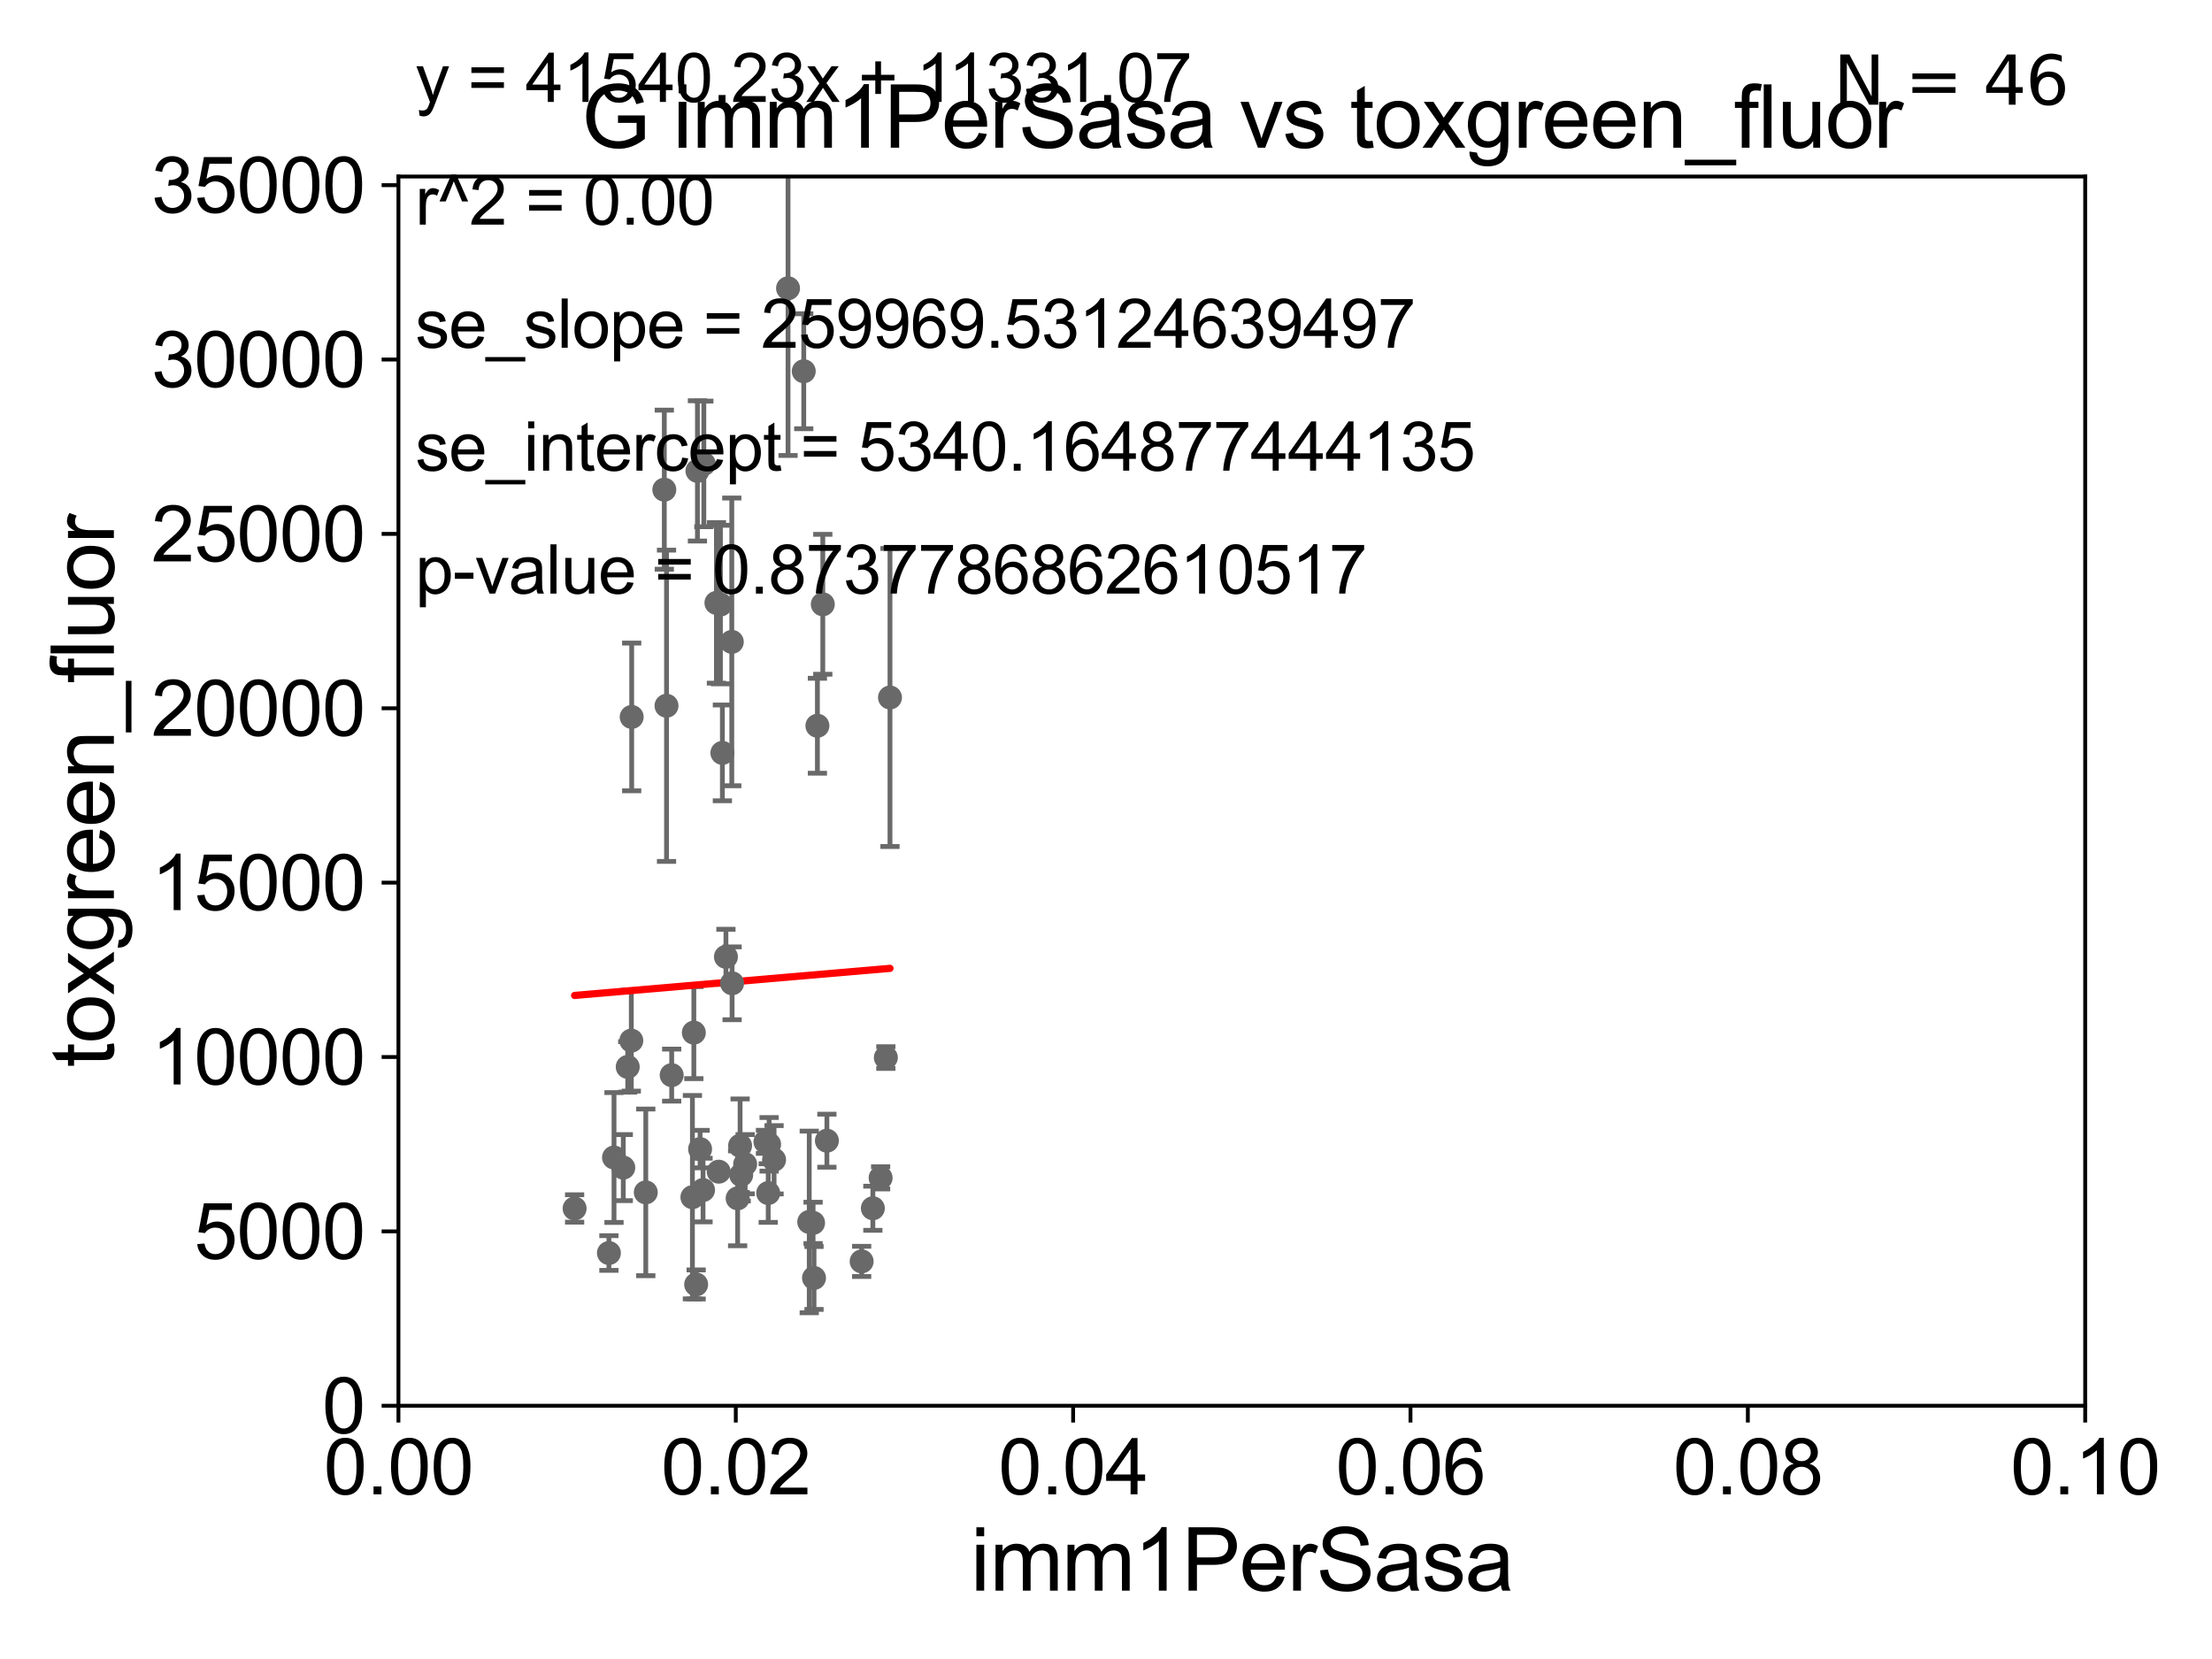 <?xml version="1.0" encoding="utf-8" standalone="no"?>
<!DOCTYPE svg PUBLIC "-//W3C//DTD SVG 1.1//EN"
  "http://www.w3.org/Graphics/SVG/1.1/DTD/svg11.dtd">
<svg xmlns:xlink="http://www.w3.org/1999/xlink" width="460.8pt" height="345.6pt" viewBox="0 0 460.8 345.6" xmlns="http://www.w3.org/2000/svg" version="1.1">
 <defs>
  <style type="text/css">*{stroke-linejoin: round; stroke-linecap: butt}</style>
 </defs>
 <g id="figure_1">
  <g id="patch_1">
   <path d="M 0 345.6 
L 460.8 345.6 
L 460.8 0 
L 0 0 
z
" style="fill: #ffffff"/>
  </g>
  <g id="axes_1">
   <g id="patch_2">
    <path d="M 83 292.84 
L 434.385 292.84 
L 434.385 36.775 
L 83 36.775 
z
" style="fill: #ffffff"/>
   </g>
   <g id="PathCollection_1">
    <defs>
     <path id="mcc6489051c" d="M 0 1.118 
C 0.297 1.118 0.581 1 0.791 0.791 
C 1 0.581 1.118 0.297 1.118 0 
C 1.118 -0.297 1 -0.581 0.791 -0.791 
C 0.581 -1 0.297 -1.118 0 -1.118 
C -0.297 -1.118 -0.581 -1 -0.791 -0.791 
C -1 -0.581 -1.118 -0.297 -1.118 0 
C -1.118 0.297 -1 0.581 -0.791 0.791 
C -0.581 1 -0.297 1.118 0 1.118 
z
" style="stroke: #696969"/>
    </defs>
    <g clip-path="url(#pba5ebe3f61)">
     <use xlink:href="#mcc6489051c" x="181.833" y="251.703" style="fill: #696969; stroke: #696969"/>
     <use xlink:href="#mcc6489051c" x="155.23" y="242.52" style="fill: #696969; stroke: #696969"/>
     <use xlink:href="#mcc6489051c" x="146.455" y="247.912" style="fill: #696969; stroke: #696969"/>
     <use xlink:href="#mcc6489051c" x="145.841" y="239.38" style="fill: #696969; stroke: #696969"/>
     <use xlink:href="#mcc6489051c" x="160.032" y="248.535" style="fill: #696969; stroke: #696969"/>
     <use xlink:href="#mcc6489051c" x="149.727" y="244.082" style="fill: #696969; stroke: #696969"/>
     <use xlink:href="#mcc6489051c" x="170.281" y="151.189" style="fill: #696969; stroke: #696969"/>
     <use xlink:href="#mcc6489051c" x="152.509" y="204.84" style="fill: #696969; stroke: #696969"/>
     <use xlink:href="#mcc6489051c" x="169.381" y="254.754" style="fill: #696969; stroke: #696969"/>
     <use xlink:href="#mcc6489051c" x="169.575" y="266.224" style="fill: #696969; stroke: #696969"/>
     <use xlink:href="#mcc6489051c" x="138.849" y="147.023" style="fill: #696969; stroke: #696969"/>
     <use xlink:href="#mcc6489051c" x="130.767" y="222.257" style="fill: #696969; stroke: #696969"/>
     <use xlink:href="#mcc6489051c" x="154.405" y="244.763" style="fill: #696969; stroke: #696969"/>
     <use xlink:href="#mcc6489051c" x="126.847" y="261.029" style="fill: #696969; stroke: #696969"/>
     <use xlink:href="#mcc6489051c" x="144.241" y="249.395" style="fill: #696969; stroke: #696969"/>
     <use xlink:href="#mcc6489051c" x="129.841" y="243.238" style="fill: #696969; stroke: #696969"/>
     <use xlink:href="#mcc6489051c" x="185.401" y="145.302" style="fill: #696969; stroke: #696969"/>
     <use xlink:href="#mcc6489051c" x="127.91" y="241.129" style="fill: #696969; stroke: #696969"/>
     <use xlink:href="#mcc6489051c" x="161.253" y="241.603" style="fill: #696969; stroke: #696969"/>
     <use xlink:href="#mcc6489051c" x="168.581" y="254.553" style="fill: #696969; stroke: #696969"/>
     <use xlink:href="#mcc6489051c" x="144.539" y="215.115" style="fill: #696969; stroke: #696969"/>
     <use xlink:href="#mcc6489051c" x="179.497" y="262.775" style="fill: #696969; stroke: #696969"/>
     <use xlink:href="#mcc6489051c" x="131.513" y="216.78" style="fill: #696969; stroke: #696969"/>
     <use xlink:href="#mcc6489051c" x="160.218" y="238.386" style="fill: #696969; stroke: #696969"/>
     <use xlink:href="#mcc6489051c" x="145.022" y="267.577" style="fill: #696969; stroke: #696969"/>
     <use xlink:href="#mcc6489051c" x="146.624" y="96.642" style="fill: #696969; stroke: #696969"/>
     <use xlink:href="#mcc6489051c" x="149.244" y="125.59" style="fill: #696969; stroke: #696969"/>
     <use xlink:href="#mcc6489051c" x="138.388" y="102.009" style="fill: #696969; stroke: #696969"/>
     <use xlink:href="#mcc6489051c" x="152.446" y="133.718" style="fill: #696969; stroke: #696969"/>
     <use xlink:href="#mcc6489051c" x="183.45" y="245.369" style="fill: #696969; stroke: #696969"/>
     <use xlink:href="#mcc6489051c" x="119.703" y="251.745" style="fill: #696969; stroke: #696969"/>
     <use xlink:href="#mcc6489051c" x="172.257" y="237.626" style="fill: #696969; stroke: #696969"/>
     <use xlink:href="#mcc6489051c" x="131.593" y="149.352" style="fill: #696969; stroke: #696969"/>
     <use xlink:href="#mcc6489051c" x="150.078" y="125.939" style="fill: #696969; stroke: #696969"/>
     <use xlink:href="#mcc6489051c" x="154.177" y="238.669" style="fill: #696969; stroke: #696969"/>
     <use xlink:href="#mcc6489051c" x="153.664" y="249.635" style="fill: #696969; stroke: #696969"/>
     <use xlink:href="#mcc6489051c" x="159.461" y="237.866" style="fill: #696969; stroke: #696969"/>
     <use xlink:href="#mcc6489051c" x="184.538" y="220.313" style="fill: #696969; stroke: #696969"/>
     <use xlink:href="#mcc6489051c" x="139.924" y="223.968" style="fill: #696969; stroke: #696969"/>
     <use xlink:href="#mcc6489051c" x="171.404" y="125.886" style="fill: #696969; stroke: #696969"/>
     <use xlink:href="#mcc6489051c" x="145.289" y="98.095" style="fill: #696969; stroke: #696969"/>
     <use xlink:href="#mcc6489051c" x="167.437" y="77.339" style="fill: #696969; stroke: #696969"/>
     <use xlink:href="#mcc6489051c" x="151.225" y="199.322" style="fill: #696969; stroke: #696969"/>
     <use xlink:href="#mcc6489051c" x="150.485" y="156.841" style="fill: #696969; stroke: #696969"/>
     <use xlink:href="#mcc6489051c" x="134.529" y="248.393" style="fill: #696969; stroke: #696969"/>
     <use xlink:href="#mcc6489051c" x="164.164" y="60.054" style="fill: #696969; stroke: #696969"/>
    </g>
   </g>
   <g id="matplotlib.axis_1">
    <g id="xtick_1">
     <g id="line2d_1">
      <defs>
       <path id="m8ce1d70325" d="M 0 0 
L 0 3.5 
" style="stroke: #000000; stroke-width: 0.8"/>
      </defs>
      <g>
       <use xlink:href="#m8ce1d70325" x="83" y="292.84" style="stroke: #000000; stroke-width: 0.8"/>
      </g>
     </g>
     <g id="text_1">
      <!-- 0.00 -->
      <g transform="translate(67.431 311.293)scale(0.16 -0.16)">
       <defs>
        <path id="ArialMT-30" d="M 266 2259 
Q 266 3072 433 3567 
Q 600 4063 929 4331 
Q 1259 4600 1759 4600 
Q 2128 4600 2406 4451 
Q 2684 4303 2865 4023 
Q 3047 3744 3150 3342 
Q 3253 2941 3253 2259 
Q 3253 1453 3087 958 
Q 2922 463 2592 192 
Q 2263 -78 1759 -78 
Q 1097 -78 719 397 
Q 266 969 266 2259 
z
M 844 2259 
Q 844 1131 1108 757 
Q 1372 384 1759 384 
Q 2147 384 2411 759 
Q 2675 1134 2675 2259 
Q 2675 3391 2411 3762 
Q 2147 4134 1753 4134 
Q 1366 4134 1134 3806 
Q 844 3388 844 2259 
z
" transform="scale(0.016)"/>
        <path id="ArialMT-2e" d="M 581 0 
L 581 641 
L 1222 641 
L 1222 0 
L 581 0 
z
" transform="scale(0.016)"/>
       </defs>
       <use xlink:href="#ArialMT-30"/>
       <use xlink:href="#ArialMT-2e" x="55.615"/>
       <use xlink:href="#ArialMT-30" x="83.398"/>
       <use xlink:href="#ArialMT-30" x="139.014"/>
      </g>
     </g>
    </g>
    <g id="xtick_2">
     <g id="line2d_2">
      <g>
       <use xlink:href="#m8ce1d70325" x="153.277" y="292.84" style="stroke: #000000; stroke-width: 0.8"/>
      </g>
     </g>
     <g id="text_2">
      <!-- 0.02 -->
      <g transform="translate(137.708 311.293)scale(0.16 -0.16)">
       <defs>
        <path id="ArialMT-32" d="M 3222 541 
L 3222 0 
L 194 0 
Q 188 203 259 391 
Q 375 700 629 1000 
Q 884 1300 1366 1694 
Q 2113 2306 2375 2664 
Q 2638 3022 2638 3341 
Q 2638 3675 2398 3904 
Q 2159 4134 1775 4134 
Q 1369 4134 1125 3890 
Q 881 3647 878 3216 
L 300 3275 
Q 359 3922 746 4261 
Q 1134 4600 1788 4600 
Q 2447 4600 2831 4234 
Q 3216 3869 3216 3328 
Q 3216 3053 3103 2787 
Q 2991 2522 2730 2228 
Q 2469 1934 1863 1422 
Q 1356 997 1212 845 
Q 1069 694 975 541 
L 3222 541 
z
" transform="scale(0.016)"/>
       </defs>
       <use xlink:href="#ArialMT-30"/>
       <use xlink:href="#ArialMT-2e" x="55.615"/>
       <use xlink:href="#ArialMT-30" x="83.398"/>
       <use xlink:href="#ArialMT-32" x="139.014"/>
      </g>
     </g>
    </g>
    <g id="xtick_3">
     <g id="line2d_3">
      <g>
       <use xlink:href="#m8ce1d70325" x="223.554" y="292.84" style="stroke: #000000; stroke-width: 0.8"/>
      </g>
     </g>
     <g id="text_3">
      <!-- 0.04 -->
      <g transform="translate(207.985 311.293)scale(0.16 -0.16)">
       <defs>
        <path id="ArialMT-34" d="M 2069 0 
L 2069 1097 
L 81 1097 
L 81 1613 
L 2172 4581 
L 2631 4581 
L 2631 1613 
L 3250 1613 
L 3250 1097 
L 2631 1097 
L 2631 0 
L 2069 0 
z
M 2069 1613 
L 2069 3678 
L 634 1613 
L 2069 1613 
z
" transform="scale(0.016)"/>
       </defs>
       <use xlink:href="#ArialMT-30"/>
       <use xlink:href="#ArialMT-2e" x="55.615"/>
       <use xlink:href="#ArialMT-30" x="83.398"/>
       <use xlink:href="#ArialMT-34" x="139.014"/>
      </g>
     </g>
    </g>
    <g id="xtick_4">
     <g id="line2d_4">
      <g>
       <use xlink:href="#m8ce1d70325" x="293.831" y="292.84" style="stroke: #000000; stroke-width: 0.8"/>
      </g>
     </g>
     <g id="text_4">
      <!-- 0.06 -->
      <g transform="translate(278.262 311.293)scale(0.16 -0.16)">
       <defs>
        <path id="ArialMT-36" d="M 3184 3459 
L 2625 3416 
Q 2550 3747 2413 3897 
Q 2184 4138 1850 4138 
Q 1581 4138 1378 3988 
Q 1113 3794 959 3422 
Q 806 3050 800 2363 
Q 1003 2672 1297 2822 
Q 1591 2972 1913 2972 
Q 2475 2972 2870 2558 
Q 3266 2144 3266 1488 
Q 3266 1056 3080 686 
Q 2894 316 2569 119 
Q 2244 -78 1831 -78 
Q 1128 -78 684 439 
Q 241 956 241 2144 
Q 241 3472 731 4075 
Q 1159 4600 1884 4600 
Q 2425 4600 2770 4297 
Q 3116 3994 3184 3459 
z
M 888 1484 
Q 888 1194 1011 928 
Q 1134 663 1356 523 
Q 1578 384 1822 384 
Q 2178 384 2434 671 
Q 2691 959 2691 1453 
Q 2691 1928 2437 2201 
Q 2184 2475 1800 2475 
Q 1419 2475 1153 2201 
Q 888 1928 888 1484 
z
" transform="scale(0.016)"/>
       </defs>
       <use xlink:href="#ArialMT-30"/>
       <use xlink:href="#ArialMT-2e" x="55.615"/>
       <use xlink:href="#ArialMT-30" x="83.398"/>
       <use xlink:href="#ArialMT-36" x="139.014"/>
      </g>
     </g>
    </g>
    <g id="xtick_5">
     <g id="line2d_5">
      <g>
       <use xlink:href="#m8ce1d70325" x="364.108" y="292.84" style="stroke: #000000; stroke-width: 0.8"/>
      </g>
     </g>
     <g id="text_5">
      <!-- 0.08 -->
      <g transform="translate(348.539 311.293)scale(0.16 -0.16)">
       <defs>
        <path id="ArialMT-38" d="M 1131 2484 
Q 781 2613 612 2850 
Q 444 3088 444 3419 
Q 444 3919 803 4259 
Q 1163 4600 1759 4600 
Q 2359 4600 2725 4251 
Q 3091 3903 3091 3403 
Q 3091 3084 2923 2848 
Q 2756 2613 2416 2484 
Q 2838 2347 3058 2040 
Q 3278 1734 3278 1309 
Q 3278 722 2862 322 
Q 2447 -78 1769 -78 
Q 1091 -78 675 323 
Q 259 725 259 1325 
Q 259 1772 486 2073 
Q 713 2375 1131 2484 
z
M 1019 3438 
Q 1019 3113 1228 2906 
Q 1438 2700 1772 2700 
Q 2097 2700 2305 2904 
Q 2513 3109 2513 3406 
Q 2513 3716 2298 3927 
Q 2084 4138 1766 4138 
Q 1444 4138 1231 3931 
Q 1019 3725 1019 3438 
z
M 838 1322 
Q 838 1081 952 856 
Q 1066 631 1291 507 
Q 1516 384 1775 384 
Q 2178 384 2440 643 
Q 2703 903 2703 1303 
Q 2703 1709 2433 1975 
Q 2163 2241 1756 2241 
Q 1359 2241 1098 1978 
Q 838 1716 838 1322 
z
" transform="scale(0.016)"/>
       </defs>
       <use xlink:href="#ArialMT-30"/>
       <use xlink:href="#ArialMT-2e" x="55.615"/>
       <use xlink:href="#ArialMT-30" x="83.398"/>
       <use xlink:href="#ArialMT-38" x="139.014"/>
      </g>
     </g>
    </g>
    <g id="xtick_6">
     <g id="line2d_6">
      <g>
       <use xlink:href="#m8ce1d70325" x="434.385" y="292.84" style="stroke: #000000; stroke-width: 0.8"/>
      </g>
     </g>
     <g id="text_6">
      <!-- 0.10 -->
      <g transform="translate(418.816 311.293)scale(0.16 -0.16)">
       <defs>
        <path id="ArialMT-31" d="M 2384 0 
L 1822 0 
L 1822 3584 
Q 1619 3391 1289 3197 
Q 959 3003 697 2906 
L 697 3450 
Q 1169 3672 1522 3987 
Q 1875 4303 2022 4600 
L 2384 4600 
L 2384 0 
z
" transform="scale(0.016)"/>
       </defs>
       <use xlink:href="#ArialMT-30"/>
       <use xlink:href="#ArialMT-2e" x="55.615"/>
       <use xlink:href="#ArialMT-31" x="83.398"/>
       <use xlink:href="#ArialMT-30" x="139.014"/>
      </g>
     </g>
    </g>
    <g id="text_7">
     <!-- imm1PerSasa -->
     <g transform="translate(202.177 331.357)scale(0.18 -0.18)">
      <defs>
       <path id="ArialMT-69" d="M 425 3934 
L 425 4581 
L 988 4581 
L 988 3934 
L 425 3934 
z
M 425 0 
L 425 3319 
L 988 3319 
L 988 0 
L 425 0 
z
" transform="scale(0.016)"/>
       <path id="ArialMT-6d" d="M 422 0 
L 422 3319 
L 925 3319 
L 925 2853 
Q 1081 3097 1340 3245 
Q 1600 3394 1931 3394 
Q 2300 3394 2536 3241 
Q 2772 3088 2869 2813 
Q 3263 3394 3894 3394 
Q 4388 3394 4653 3120 
Q 4919 2847 4919 2278 
L 4919 0 
L 4359 0 
L 4359 2091 
Q 4359 2428 4304 2576 
Q 4250 2725 4106 2815 
Q 3963 2906 3769 2906 
Q 3419 2906 3187 2673 
Q 2956 2441 2956 1928 
L 2956 0 
L 2394 0 
L 2394 2156 
Q 2394 2531 2256 2718 
Q 2119 2906 1806 2906 
Q 1569 2906 1367 2781 
Q 1166 2656 1075 2415 
Q 984 2175 984 1722 
L 984 0 
L 422 0 
z
" transform="scale(0.016)"/>
       <path id="ArialMT-50" d="M 494 0 
L 494 4581 
L 2222 4581 
Q 2678 4581 2919 4538 
Q 3256 4481 3484 4323 
Q 3713 4166 3852 3881 
Q 3991 3597 3991 3256 
Q 3991 2672 3619 2267 
Q 3247 1863 2275 1863 
L 1100 1863 
L 1100 0 
L 494 0 
z
M 1100 2403 
L 2284 2403 
Q 2872 2403 3119 2622 
Q 3366 2841 3366 3238 
Q 3366 3525 3220 3729 
Q 3075 3934 2838 4000 
Q 2684 4041 2272 4041 
L 1100 4041 
L 1100 2403 
z
" transform="scale(0.016)"/>
       <path id="ArialMT-65" d="M 2694 1069 
L 3275 997 
Q 3138 488 2766 206 
Q 2394 -75 1816 -75 
Q 1088 -75 661 373 
Q 234 822 234 1631 
Q 234 2469 665 2931 
Q 1097 3394 1784 3394 
Q 2450 3394 2872 2941 
Q 3294 2488 3294 1666 
Q 3294 1616 3291 1516 
L 816 1516 
Q 847 969 1125 678 
Q 1403 388 1819 388 
Q 2128 388 2347 550 
Q 2566 713 2694 1069 
z
M 847 1978 
L 2700 1978 
Q 2663 2397 2488 2606 
Q 2219 2931 1791 2931 
Q 1403 2931 1139 2672 
Q 875 2413 847 1978 
z
" transform="scale(0.016)"/>
       <path id="ArialMT-72" d="M 416 0 
L 416 3319 
L 922 3319 
L 922 2816 
Q 1116 3169 1280 3281 
Q 1444 3394 1641 3394 
Q 1925 3394 2219 3213 
L 2025 2691 
Q 1819 2813 1613 2813 
Q 1428 2813 1281 2702 
Q 1134 2591 1072 2394 
Q 978 2094 978 1738 
L 978 0 
L 416 0 
z
" transform="scale(0.016)"/>
       <path id="ArialMT-53" d="M 288 1472 
L 859 1522 
Q 900 1178 1048 958 
Q 1197 738 1509 602 
Q 1822 466 2213 466 
Q 2559 466 2825 569 
Q 3091 672 3220 851 
Q 3350 1031 3350 1244 
Q 3350 1459 3225 1620 
Q 3100 1781 2813 1891 
Q 2628 1963 1997 2114 
Q 1366 2266 1113 2400 
Q 784 2572 623 2826 
Q 463 3081 463 3397 
Q 463 3744 659 4045 
Q 856 4347 1234 4503 
Q 1613 4659 2075 4659 
Q 2584 4659 2973 4495 
Q 3363 4331 3572 4012 
Q 3781 3694 3797 3291 
L 3216 3247 
Q 3169 3681 2898 3903 
Q 2628 4125 2100 4125 
Q 1550 4125 1298 3923 
Q 1047 3722 1047 3438 
Q 1047 3191 1225 3031 
Q 1400 2872 2139 2705 
Q 2878 2538 3153 2413 
Q 3553 2228 3743 1945 
Q 3934 1663 3934 1294 
Q 3934 928 3725 604 
Q 3516 281 3123 101 
Q 2731 -78 2241 -78 
Q 1619 -78 1198 103 
Q 778 284 539 648 
Q 300 1013 288 1472 
z
" transform="scale(0.016)"/>
       <path id="ArialMT-61" d="M 2588 409 
Q 2275 144 1986 34 
Q 1697 -75 1366 -75 
Q 819 -75 525 192 
Q 231 459 231 875 
Q 231 1119 342 1320 
Q 453 1522 633 1644 
Q 813 1766 1038 1828 
Q 1203 1872 1538 1913 
Q 2219 1994 2541 2106 
Q 2544 2222 2544 2253 
Q 2544 2597 2384 2738 
Q 2169 2928 1744 2928 
Q 1347 2928 1158 2789 
Q 969 2650 878 2297 
L 328 2372 
Q 403 2725 575 2942 
Q 747 3159 1072 3276 
Q 1397 3394 1825 3394 
Q 2250 3394 2515 3294 
Q 2781 3194 2906 3042 
Q 3031 2891 3081 2659 
Q 3109 2516 3109 2141 
L 3109 1391 
Q 3109 606 3145 398 
Q 3181 191 3288 0 
L 2700 0 
Q 2613 175 2588 409 
z
M 2541 1666 
Q 2234 1541 1622 1453 
Q 1275 1403 1131 1340 
Q 988 1278 909 1158 
Q 831 1038 831 891 
Q 831 666 1001 516 
Q 1172 366 1500 366 
Q 1825 366 2078 508 
Q 2331 650 2450 897 
Q 2541 1088 2541 1459 
L 2541 1666 
z
" transform="scale(0.016)"/>
       <path id="ArialMT-73" d="M 197 991 
L 753 1078 
Q 800 744 1014 566 
Q 1228 388 1613 388 
Q 2000 388 2187 545 
Q 2375 703 2375 916 
Q 2375 1106 2209 1216 
Q 2094 1291 1634 1406 
Q 1016 1563 777 1677 
Q 538 1791 414 1992 
Q 291 2194 291 2438 
Q 291 2659 392 2848 
Q 494 3038 669 3163 
Q 800 3259 1026 3326 
Q 1253 3394 1513 3394 
Q 1903 3394 2198 3281 
Q 2494 3169 2634 2976 
Q 2775 2784 2828 2463 
L 2278 2388 
Q 2241 2644 2061 2787 
Q 1881 2931 1553 2931 
Q 1166 2931 1000 2803 
Q 834 2675 834 2503 
Q 834 2394 903 2306 
Q 972 2216 1119 2156 
Q 1203 2125 1616 2013 
Q 2213 1853 2448 1751 
Q 2684 1650 2818 1456 
Q 2953 1263 2953 975 
Q 2953 694 2789 445 
Q 2625 197 2315 61 
Q 2006 -75 1616 -75 
Q 969 -75 630 194 
Q 291 463 197 991 
z
" transform="scale(0.016)"/>
      </defs>
      <use xlink:href="#ArialMT-69"/>
      <use xlink:href="#ArialMT-6d" x="22.217"/>
      <use xlink:href="#ArialMT-6d" x="105.518"/>
      <use xlink:href="#ArialMT-31" x="188.818"/>
      <use xlink:href="#ArialMT-50" x="244.434"/>
      <use xlink:href="#ArialMT-65" x="311.133"/>
      <use xlink:href="#ArialMT-72" x="366.748"/>
      <use xlink:href="#ArialMT-53" x="400.049"/>
      <use xlink:href="#ArialMT-61" x="466.748"/>
      <use xlink:href="#ArialMT-73" x="522.363"/>
      <use xlink:href="#ArialMT-61" x="572.363"/>
     </g>
    </g>
   </g>
   <g id="matplotlib.axis_2">
    <g id="ytick_1">
     <g id="line2d_7">
      <defs>
       <path id="mc872f772ac" d="M 0 0 
L -3.5 0 
" style="stroke: #000000; stroke-width: 0.8"/>
      </defs>
      <g>
       <use xlink:href="#mc872f772ac" x="83" y="292.84" style="stroke: #000000; stroke-width: 0.8"/>
      </g>
     </g>
     <g id="text_8">
      <!-- 0 -->
      <g transform="translate(67.103 298.566)scale(0.16 -0.16)">
       <use xlink:href="#ArialMT-30"/>
      </g>
     </g>
    </g>
    <g id="ytick_2">
     <g id="line2d_8">
      <g>
       <use xlink:href="#mc872f772ac" x="83" y="256.516" style="stroke: #000000; stroke-width: 0.8"/>
      </g>
     </g>
     <g id="text_9">
      <!-- 5000 -->
      <g transform="translate(40.41 262.242)scale(0.16 -0.16)">
       <defs>
        <path id="ArialMT-35" d="M 266 1200 
L 856 1250 
Q 922 819 1161 601 
Q 1400 384 1738 384 
Q 2144 384 2425 690 
Q 2706 997 2706 1503 
Q 2706 1984 2436 2262 
Q 2166 2541 1728 2541 
Q 1456 2541 1237 2417 
Q 1019 2294 894 2097 
L 366 2166 
L 809 4519 
L 3088 4519 
L 3088 3981 
L 1259 3981 
L 1013 2750 
Q 1425 3038 1878 3038 
Q 2478 3038 2890 2622 
Q 3303 2206 3303 1553 
Q 3303 931 2941 478 
Q 2500 -78 1738 -78 
Q 1113 -78 717 272 
Q 322 622 266 1200 
z
" transform="scale(0.016)"/>
       </defs>
       <use xlink:href="#ArialMT-35"/>
       <use xlink:href="#ArialMT-30" x="55.615"/>
       <use xlink:href="#ArialMT-30" x="111.23"/>
       <use xlink:href="#ArialMT-30" x="166.846"/>
      </g>
     </g>
    </g>
    <g id="ytick_3">
     <g id="line2d_9">
      <g>
       <use xlink:href="#mc872f772ac" x="83" y="220.192" style="stroke: #000000; stroke-width: 0.8"/>
      </g>
     </g>
     <g id="text_10">
      <!-- 10000 -->
      <g transform="translate(31.512 225.918)scale(0.16 -0.16)">
       <use xlink:href="#ArialMT-31"/>
       <use xlink:href="#ArialMT-30" x="55.615"/>
       <use xlink:href="#ArialMT-30" x="111.23"/>
       <use xlink:href="#ArialMT-30" x="166.846"/>
       <use xlink:href="#ArialMT-30" x="222.461"/>
      </g>
     </g>
    </g>
    <g id="ytick_4">
     <g id="line2d_10">
      <g>
       <use xlink:href="#mc872f772ac" x="83" y="183.867" style="stroke: #000000; stroke-width: 0.8"/>
      </g>
     </g>
     <g id="text_11">
      <!-- 15000 -->
      <g transform="translate(31.512 189.594)scale(0.16 -0.16)">
       <use xlink:href="#ArialMT-31"/>
       <use xlink:href="#ArialMT-35" x="55.615"/>
       <use xlink:href="#ArialMT-30" x="111.23"/>
       <use xlink:href="#ArialMT-30" x="166.846"/>
       <use xlink:href="#ArialMT-30" x="222.461"/>
      </g>
     </g>
    </g>
    <g id="ytick_5">
     <g id="line2d_11">
      <g>
       <use xlink:href="#mc872f772ac" x="83" y="147.543" style="stroke: #000000; stroke-width: 0.8"/>
      </g>
     </g>
     <g id="text_12">
      <!-- 20000 -->
      <g transform="translate(31.512 153.27)scale(0.16 -0.16)">
       <use xlink:href="#ArialMT-32"/>
       <use xlink:href="#ArialMT-30" x="55.615"/>
       <use xlink:href="#ArialMT-30" x="111.23"/>
       <use xlink:href="#ArialMT-30" x="166.846"/>
       <use xlink:href="#ArialMT-30" x="222.461"/>
      </g>
     </g>
    </g>
    <g id="ytick_6">
     <g id="line2d_12">
      <g>
       <use xlink:href="#mc872f772ac" x="83" y="111.219" style="stroke: #000000; stroke-width: 0.8"/>
      </g>
     </g>
     <g id="text_13">
      <!-- 25000 -->
      <g transform="translate(31.512 116.945)scale(0.16 -0.16)">
       <use xlink:href="#ArialMT-32"/>
       <use xlink:href="#ArialMT-35" x="55.615"/>
       <use xlink:href="#ArialMT-30" x="111.23"/>
       <use xlink:href="#ArialMT-30" x="166.846"/>
       <use xlink:href="#ArialMT-30" x="222.461"/>
      </g>
     </g>
    </g>
    <g id="ytick_7">
     <g id="line2d_13">
      <g>
       <use xlink:href="#mc872f772ac" x="83" y="74.895" style="stroke: #000000; stroke-width: 0.8"/>
      </g>
     </g>
     <g id="text_14">
      <!-- 30000 -->
      <g transform="translate(31.512 80.621)scale(0.16 -0.16)">
       <defs>
        <path id="ArialMT-33" d="M 269 1209 
L 831 1284 
Q 928 806 1161 595 
Q 1394 384 1728 384 
Q 2125 384 2398 659 
Q 2672 934 2672 1341 
Q 2672 1728 2419 1979 
Q 2166 2231 1775 2231 
Q 1616 2231 1378 2169 
L 1441 2663 
Q 1497 2656 1531 2656 
Q 1891 2656 2178 2843 
Q 2466 3031 2466 3422 
Q 2466 3731 2256 3934 
Q 2047 4138 1716 4138 
Q 1388 4138 1169 3931 
Q 950 3725 888 3313 
L 325 3413 
Q 428 3978 793 4289 
Q 1159 4600 1703 4600 
Q 2078 4600 2393 4439 
Q 2709 4278 2876 4000 
Q 3044 3722 3044 3409 
Q 3044 3113 2884 2869 
Q 2725 2625 2413 2481 
Q 2819 2388 3044 2092 
Q 3269 1797 3269 1353 
Q 3269 753 2831 336 
Q 2394 -81 1725 -81 
Q 1122 -81 723 278 
Q 325 638 269 1209 
z
" transform="scale(0.016)"/>
       </defs>
       <use xlink:href="#ArialMT-33"/>
       <use xlink:href="#ArialMT-30" x="55.615"/>
       <use xlink:href="#ArialMT-30" x="111.23"/>
       <use xlink:href="#ArialMT-30" x="166.846"/>
       <use xlink:href="#ArialMT-30" x="222.461"/>
      </g>
     </g>
    </g>
    <g id="ytick_8">
     <g id="line2d_14">
      <g>
       <use xlink:href="#mc872f772ac" x="83" y="38.571" style="stroke: #000000; stroke-width: 0.8"/>
      </g>
     </g>
     <g id="text_15">
      <!-- 35000 -->
      <g transform="translate(31.512 44.297)scale(0.16 -0.16)">
       <use xlink:href="#ArialMT-33"/>
       <use xlink:href="#ArialMT-35" x="55.615"/>
       <use xlink:href="#ArialMT-30" x="111.23"/>
       <use xlink:href="#ArialMT-30" x="166.846"/>
       <use xlink:href="#ArialMT-30" x="222.461"/>
      </g>
     </g>
    </g>
    <g id="text_16">
     <!-- toxgreen_fluor -->
     <g transform="translate(23.724 222.34)rotate(-90)scale(0.18 -0.18)">
      <defs>
       <path id="ArialMT-74" d="M 1650 503 
L 1731 6 
Q 1494 -44 1306 -44 
Q 1000 -44 831 53 
Q 663 150 594 308 
Q 525 466 525 972 
L 525 2881 
L 113 2881 
L 113 3319 
L 525 3319 
L 525 4141 
L 1084 4478 
L 1084 3319 
L 1650 3319 
L 1650 2881 
L 1084 2881 
L 1084 941 
Q 1084 700 1114 631 
Q 1144 563 1211 522 
Q 1278 481 1403 481 
Q 1497 481 1650 503 
z
" transform="scale(0.016)"/>
       <path id="ArialMT-6f" d="M 213 1659 
Q 213 2581 725 3025 
Q 1153 3394 1769 3394 
Q 2453 3394 2887 2945 
Q 3322 2497 3322 1706 
Q 3322 1066 3130 698 
Q 2938 331 2570 128 
Q 2203 -75 1769 -75 
Q 1072 -75 642 372 
Q 213 819 213 1659 
z
M 791 1659 
Q 791 1022 1069 705 
Q 1347 388 1769 388 
Q 2188 388 2466 706 
Q 2744 1025 2744 1678 
Q 2744 2294 2464 2611 
Q 2184 2928 1769 2928 
Q 1347 2928 1069 2612 
Q 791 2297 791 1659 
z
" transform="scale(0.016)"/>
       <path id="ArialMT-78" d="M 47 0 
L 1259 1725 
L 138 3319 
L 841 3319 
L 1350 2541 
Q 1494 2319 1581 2169 
Q 1719 2375 1834 2534 
L 2394 3319 
L 3066 3319 
L 1919 1756 
L 3153 0 
L 2463 0 
L 1781 1031 
L 1600 1309 
L 728 0 
L 47 0 
z
" transform="scale(0.016)"/>
       <path id="ArialMT-67" d="M 319 -275 
L 866 -356 
Q 900 -609 1056 -725 
Q 1266 -881 1628 -881 
Q 2019 -881 2231 -725 
Q 2444 -569 2519 -288 
Q 2563 -116 2559 434 
Q 2191 0 1641 0 
Q 956 0 581 494 
Q 206 988 206 1678 
Q 206 2153 378 2554 
Q 550 2956 876 3175 
Q 1203 3394 1644 3394 
Q 2231 3394 2613 2919 
L 2613 3319 
L 3131 3319 
L 3131 450 
Q 3131 -325 2973 -648 
Q 2816 -972 2473 -1159 
Q 2131 -1347 1631 -1347 
Q 1038 -1347 672 -1080 
Q 306 -813 319 -275 
z
M 784 1719 
Q 784 1066 1043 766 
Q 1303 466 1694 466 
Q 2081 466 2343 764 
Q 2606 1063 2606 1700 
Q 2606 2309 2336 2618 
Q 2066 2928 1684 2928 
Q 1309 2928 1046 2623 
Q 784 2319 784 1719 
z
" transform="scale(0.016)"/>
       <path id="ArialMT-6e" d="M 422 0 
L 422 3319 
L 928 3319 
L 928 2847 
Q 1294 3394 1984 3394 
Q 2284 3394 2536 3286 
Q 2788 3178 2913 3003 
Q 3038 2828 3088 2588 
Q 3119 2431 3119 2041 
L 3119 0 
L 2556 0 
L 2556 2019 
Q 2556 2363 2490 2533 
Q 2425 2703 2258 2804 
Q 2091 2906 1866 2906 
Q 1506 2906 1245 2678 
Q 984 2450 984 1813 
L 984 0 
L 422 0 
z
" transform="scale(0.016)"/>
       <path id="ArialMT-5f" d="M -97 -1272 
L -97 -866 
L 3631 -866 
L 3631 -1272 
L -97 -1272 
z
" transform="scale(0.016)"/>
       <path id="ArialMT-66" d="M 556 0 
L 556 2881 
L 59 2881 
L 59 3319 
L 556 3319 
L 556 3672 
Q 556 4006 616 4169 
Q 697 4388 901 4523 
Q 1106 4659 1475 4659 
Q 1713 4659 2000 4603 
L 1916 4113 
Q 1741 4144 1584 4144 
Q 1328 4144 1222 4034 
Q 1116 3925 1116 3625 
L 1116 3319 
L 1763 3319 
L 1763 2881 
L 1116 2881 
L 1116 0 
L 556 0 
z
" transform="scale(0.016)"/>
       <path id="ArialMT-6c" d="M 409 0 
L 409 4581 
L 972 4581 
L 972 0 
L 409 0 
z
" transform="scale(0.016)"/>
       <path id="ArialMT-75" d="M 2597 0 
L 2597 488 
Q 2209 -75 1544 -75 
Q 1250 -75 995 37 
Q 741 150 617 320 
Q 494 491 444 738 
Q 409 903 409 1263 
L 409 3319 
L 972 3319 
L 972 1478 
Q 972 1038 1006 884 
Q 1059 663 1231 536 
Q 1403 409 1656 409 
Q 1909 409 2131 539 
Q 2353 669 2445 892 
Q 2538 1116 2538 1541 
L 2538 3319 
L 3100 3319 
L 3100 0 
L 2597 0 
z
" transform="scale(0.016)"/>
      </defs>
      <use xlink:href="#ArialMT-74"/>
      <use xlink:href="#ArialMT-6f" x="27.783"/>
      <use xlink:href="#ArialMT-78" x="83.398"/>
      <use xlink:href="#ArialMT-67" x="133.398"/>
      <use xlink:href="#ArialMT-72" x="189.014"/>
      <use xlink:href="#ArialMT-65" x="222.314"/>
      <use xlink:href="#ArialMT-65" x="277.93"/>
      <use xlink:href="#ArialMT-6e" x="333.545"/>
      <use xlink:href="#ArialMT-5f" x="389.16"/>
      <use xlink:href="#ArialMT-66" x="444.775"/>
      <use xlink:href="#ArialMT-6c" x="472.559"/>
      <use xlink:href="#ArialMT-75" x="494.775"/>
      <use xlink:href="#ArialMT-6f" x="550.391"/>
      <use xlink:href="#ArialMT-72" x="606.006"/>
     </g>
    </g>
   </g>
   <g id="LineCollection_1">
    <path d="M 181.833 256.298 
L 181.833 247.108 
" clip-path="url(#pba5ebe3f61)" style="fill: none; stroke: #696969"/>
    <path d="M 155.23 248.688 
L 155.23 236.352 
" clip-path="url(#pba5ebe3f61)" style="fill: none; stroke: #696969"/>
    <path d="M 146.455 254.544 
L 146.455 241.28 
" clip-path="url(#pba5ebe3f61)" style="fill: none; stroke: #696969"/>
    <path d="M 145.841 243.288 
L 145.841 235.471 
" clip-path="url(#pba5ebe3f61)" style="fill: none; stroke: #696969"/>
    <path d="M 160.032 254.642 
L 160.032 242.428 
" clip-path="url(#pba5ebe3f61)" style="fill: none; stroke: #696969"/>
    <path d="M 149.727 244.986 
L 149.727 243.178 
" clip-path="url(#pba5ebe3f61)" style="fill: none; stroke: #696969"/>
    <path d="M 170.281 161.08 
L 170.281 141.298 
" clip-path="url(#pba5ebe3f61)" style="fill: none; stroke: #696969"/>
    <path d="M 152.509 212.427 
L 152.509 197.253 
" clip-path="url(#pba5ebe3f61)" style="fill: none; stroke: #696969"/>
    <path d="M 169.381 259.056 
L 169.381 250.451 
" clip-path="url(#pba5ebe3f61)" style="fill: none; stroke: #696969"/>
    <path d="M 169.575 272.779 
L 169.575 259.668 
" clip-path="url(#pba5ebe3f61)" style="fill: none; stroke: #696969"/>
    <path d="M 138.849 179.444 
L 138.849 114.602 
" clip-path="url(#pba5ebe3f61)" style="fill: none; stroke: #696969"/>
    <path d="M 130.767 227.514 
L 130.767 216.999 
" clip-path="url(#pba5ebe3f61)" style="fill: none; stroke: #696969"/>
    <path d="M 154.405 250.174 
L 154.405 239.352 
" clip-path="url(#pba5ebe3f61)" style="fill: none; stroke: #696969"/>
    <path d="M 126.847 264.642 
L 126.847 257.417 
" clip-path="url(#pba5ebe3f61)" style="fill: none; stroke: #696969"/>
    <path d="M 144.241 270.583 
L 144.241 228.207 
" clip-path="url(#pba5ebe3f61)" style="fill: none; stroke: #696969"/>
    <path d="M 129.841 250.119 
L 129.841 236.357 
" clip-path="url(#pba5ebe3f61)" style="fill: none; stroke: #696969"/>
    <path d="M 185.401 176.343 
L 185.401 114.261 
" clip-path="url(#pba5ebe3f61)" style="fill: none; stroke: #696969"/>
    <path d="M 127.91 254.655 
L 127.91 227.604 
" clip-path="url(#pba5ebe3f61)" style="fill: none; stroke: #696969"/>
    <path d="M 161.253 248.719 
L 161.253 234.486 
" clip-path="url(#pba5ebe3f61)" style="fill: none; stroke: #696969"/>
    <path d="M 168.581 273.473 
L 168.581 235.632 
" clip-path="url(#pba5ebe3f61)" style="fill: none; stroke: #696969"/>
    <path d="M 144.539 224.7 
L 144.539 205.53 
" clip-path="url(#pba5ebe3f61)" style="fill: none; stroke: #696969"/>
    <path d="M 179.497 265.922 
L 179.497 259.628 
" clip-path="url(#pba5ebe3f61)" style="fill: none; stroke: #696969"/>
    <path d="M 131.513 227.297 
L 131.513 206.263 
" clip-path="url(#pba5ebe3f61)" style="fill: none; stroke: #696969"/>
    <path d="M 160.218 243.968 
L 160.218 232.803 
" clip-path="url(#pba5ebe3f61)" style="fill: none; stroke: #696969"/>
    <path d="M 145.022 270.604 
L 145.022 264.55 
" clip-path="url(#pba5ebe3f61)" style="fill: none; stroke: #696969"/>
    <path d="M 146.624 109.725 
L 146.624 83.558 
" clip-path="url(#pba5ebe3f61)" style="fill: none; stroke: #696969"/>
    <path d="M 149.244 142.311 
L 149.244 108.87 
" clip-path="url(#pba5ebe3f61)" style="fill: none; stroke: #696969"/>
    <path d="M 138.388 118.578 
L 138.388 85.439 
" clip-path="url(#pba5ebe3f61)" style="fill: none; stroke: #696969"/>
    <path d="M 152.446 163.689 
L 152.446 103.748 
" clip-path="url(#pba5ebe3f61)" style="fill: none; stroke: #696969"/>
    <path d="M 183.45 247.686 
L 183.45 243.052 
" clip-path="url(#pba5ebe3f61)" style="fill: none; stroke: #696969"/>
    <path d="M 119.703 254.604 
L 119.703 248.885 
" clip-path="url(#pba5ebe3f61)" style="fill: none; stroke: #696969"/>
    <path d="M 172.257 243.153 
L 172.257 232.099 
" clip-path="url(#pba5ebe3f61)" style="fill: none; stroke: #696969"/>
    <path d="M 131.593 164.74 
L 131.593 133.965 
" clip-path="url(#pba5ebe3f61)" style="fill: none; stroke: #696969"/>
    <path d="M 150.078 142.455 
L 150.078 109.423 
" clip-path="url(#pba5ebe3f61)" style="fill: none; stroke: #696969"/>
    <path d="M 154.177 248.408 
L 154.177 228.93 
" clip-path="url(#pba5ebe3f61)" style="fill: none; stroke: #696969"/>
    <path d="M 153.664 259.513 
L 153.664 239.756 
" clip-path="url(#pba5ebe3f61)" style="fill: none; stroke: #696969"/>
    <path d="M 159.461 240.273 
L 159.461 235.46 
" clip-path="url(#pba5ebe3f61)" style="fill: none; stroke: #696969"/>
    <path d="M 184.538 222.581 
L 184.538 218.045 
" clip-path="url(#pba5ebe3f61)" style="fill: none; stroke: #696969"/>
    <path d="M 139.924 229.385 
L 139.924 218.552 
" clip-path="url(#pba5ebe3f61)" style="fill: none; stroke: #696969"/>
    <path d="M 171.404 140.457 
L 171.404 111.314 
" clip-path="url(#pba5ebe3f61)" style="fill: none; stroke: #696969"/>
    <path d="M 145.289 112.707 
L 145.289 83.483 
" clip-path="url(#pba5ebe3f61)" style="fill: none; stroke: #696969"/>
    <path d="M 167.437 89.318 
L 167.437 65.36 
" clip-path="url(#pba5ebe3f61)" style="fill: none; stroke: #696969"/>
    <path d="M 151.225 205.059 
L 151.225 193.584 
" clip-path="url(#pba5ebe3f61)" style="fill: none; stroke: #696969"/>
    <path d="M 150.485 166.82 
L 150.485 146.861 
" clip-path="url(#pba5ebe3f61)" style="fill: none; stroke: #696969"/>
    <path d="M 134.529 265.753 
L 134.529 231.034 
" clip-path="url(#pba5ebe3f61)" style="fill: none; stroke: #696969"/>
    <path d="M 164.164 94.883 
L 164.164 25.225 
" clip-path="url(#pba5ebe3f61)" style="fill: none; stroke: #696969"/>
   </g>
   <g id="line2d_15">
    <defs>
     <path id="m647bbbe281" d="M 2 0 
L -2 -0 
" style="stroke: #696969"/>
    </defs>
    <g clip-path="url(#pba5ebe3f61)">
     <use xlink:href="#m647bbbe281" x="181.833" y="256.298" style="fill: #696969; stroke: #696969"/>
     <use xlink:href="#m647bbbe281" x="155.23" y="248.688" style="fill: #696969; stroke: #696969"/>
     <use xlink:href="#m647bbbe281" x="146.455" y="254.544" style="fill: #696969; stroke: #696969"/>
     <use xlink:href="#m647bbbe281" x="145.841" y="243.288" style="fill: #696969; stroke: #696969"/>
     <use xlink:href="#m647bbbe281" x="160.032" y="254.642" style="fill: #696969; stroke: #696969"/>
     <use xlink:href="#m647bbbe281" x="149.727" y="244.986" style="fill: #696969; stroke: #696969"/>
     <use xlink:href="#m647bbbe281" x="170.281" y="161.08" style="fill: #696969; stroke: #696969"/>
     <use xlink:href="#m647bbbe281" x="152.509" y="212.427" style="fill: #696969; stroke: #696969"/>
     <use xlink:href="#m647bbbe281" x="169.381" y="259.056" style="fill: #696969; stroke: #696969"/>
     <use xlink:href="#m647bbbe281" x="169.575" y="272.779" style="fill: #696969; stroke: #696969"/>
     <use xlink:href="#m647bbbe281" x="138.849" y="179.444" style="fill: #696969; stroke: #696969"/>
     <use xlink:href="#m647bbbe281" x="130.767" y="227.514" style="fill: #696969; stroke: #696969"/>
     <use xlink:href="#m647bbbe281" x="154.405" y="250.174" style="fill: #696969; stroke: #696969"/>
     <use xlink:href="#m647bbbe281" x="126.847" y="264.642" style="fill: #696969; stroke: #696969"/>
     <use xlink:href="#m647bbbe281" x="144.241" y="270.583" style="fill: #696969; stroke: #696969"/>
     <use xlink:href="#m647bbbe281" x="129.841" y="250.119" style="fill: #696969; stroke: #696969"/>
     <use xlink:href="#m647bbbe281" x="185.401" y="176.343" style="fill: #696969; stroke: #696969"/>
     <use xlink:href="#m647bbbe281" x="127.91" y="254.655" style="fill: #696969; stroke: #696969"/>
     <use xlink:href="#m647bbbe281" x="161.253" y="248.719" style="fill: #696969; stroke: #696969"/>
     <use xlink:href="#m647bbbe281" x="168.581" y="273.473" style="fill: #696969; stroke: #696969"/>
     <use xlink:href="#m647bbbe281" x="144.539" y="224.7" style="fill: #696969; stroke: #696969"/>
     <use xlink:href="#m647bbbe281" x="179.497" y="265.922" style="fill: #696969; stroke: #696969"/>
     <use xlink:href="#m647bbbe281" x="131.513" y="227.297" style="fill: #696969; stroke: #696969"/>
     <use xlink:href="#m647bbbe281" x="160.218" y="243.968" style="fill: #696969; stroke: #696969"/>
     <use xlink:href="#m647bbbe281" x="145.022" y="270.604" style="fill: #696969; stroke: #696969"/>
     <use xlink:href="#m647bbbe281" x="146.624" y="109.725" style="fill: #696969; stroke: #696969"/>
     <use xlink:href="#m647bbbe281" x="149.244" y="142.311" style="fill: #696969; stroke: #696969"/>
     <use xlink:href="#m647bbbe281" x="138.388" y="118.578" style="fill: #696969; stroke: #696969"/>
     <use xlink:href="#m647bbbe281" x="152.446" y="163.689" style="fill: #696969; stroke: #696969"/>
     <use xlink:href="#m647bbbe281" x="183.45" y="247.686" style="fill: #696969; stroke: #696969"/>
     <use xlink:href="#m647bbbe281" x="119.703" y="254.604" style="fill: #696969; stroke: #696969"/>
     <use xlink:href="#m647bbbe281" x="172.257" y="243.153" style="fill: #696969; stroke: #696969"/>
     <use xlink:href="#m647bbbe281" x="131.593" y="164.74" style="fill: #696969; stroke: #696969"/>
     <use xlink:href="#m647bbbe281" x="150.078" y="142.455" style="fill: #696969; stroke: #696969"/>
     <use xlink:href="#m647bbbe281" x="154.177" y="248.408" style="fill: #696969; stroke: #696969"/>
     <use xlink:href="#m647bbbe281" x="153.664" y="259.513" style="fill: #696969; stroke: #696969"/>
     <use xlink:href="#m647bbbe281" x="159.461" y="240.273" style="fill: #696969; stroke: #696969"/>
     <use xlink:href="#m647bbbe281" x="184.538" y="222.581" style="fill: #696969; stroke: #696969"/>
     <use xlink:href="#m647bbbe281" x="139.924" y="229.385" style="fill: #696969; stroke: #696969"/>
     <use xlink:href="#m647bbbe281" x="171.404" y="140.457" style="fill: #696969; stroke: #696969"/>
     <use xlink:href="#m647bbbe281" x="145.289" y="112.707" style="fill: #696969; stroke: #696969"/>
     <use xlink:href="#m647bbbe281" x="167.437" y="89.318" style="fill: #696969; stroke: #696969"/>
     <use xlink:href="#m647bbbe281" x="151.225" y="205.059" style="fill: #696969; stroke: #696969"/>
     <use xlink:href="#m647bbbe281" x="150.485" y="166.82" style="fill: #696969; stroke: #696969"/>
     <use xlink:href="#m647bbbe281" x="134.529" y="265.753" style="fill: #696969; stroke: #696969"/>
     <use xlink:href="#m647bbbe281" x="164.164" y="94.883" style="fill: #696969; stroke: #696969"/>
    </g>
   </g>
   <g id="line2d_16">
    <g clip-path="url(#pba5ebe3f61)">
     <use xlink:href="#m647bbbe281" x="181.833" y="247.108" style="fill: #696969; stroke: #696969"/>
     <use xlink:href="#m647bbbe281" x="155.23" y="236.352" style="fill: #696969; stroke: #696969"/>
     <use xlink:href="#m647bbbe281" x="146.455" y="241.28" style="fill: #696969; stroke: #696969"/>
     <use xlink:href="#m647bbbe281" x="145.841" y="235.471" style="fill: #696969; stroke: #696969"/>
     <use xlink:href="#m647bbbe281" x="160.032" y="242.428" style="fill: #696969; stroke: #696969"/>
     <use xlink:href="#m647bbbe281" x="149.727" y="243.178" style="fill: #696969; stroke: #696969"/>
     <use xlink:href="#m647bbbe281" x="170.281" y="141.298" style="fill: #696969; stroke: #696969"/>
     <use xlink:href="#m647bbbe281" x="152.509" y="197.253" style="fill: #696969; stroke: #696969"/>
     <use xlink:href="#m647bbbe281" x="169.381" y="250.451" style="fill: #696969; stroke: #696969"/>
     <use xlink:href="#m647bbbe281" x="169.575" y="259.668" style="fill: #696969; stroke: #696969"/>
     <use xlink:href="#m647bbbe281" x="138.849" y="114.602" style="fill: #696969; stroke: #696969"/>
     <use xlink:href="#m647bbbe281" x="130.767" y="216.999" style="fill: #696969; stroke: #696969"/>
     <use xlink:href="#m647bbbe281" x="154.405" y="239.352" style="fill: #696969; stroke: #696969"/>
     <use xlink:href="#m647bbbe281" x="126.847" y="257.417" style="fill: #696969; stroke: #696969"/>
     <use xlink:href="#m647bbbe281" x="144.241" y="228.207" style="fill: #696969; stroke: #696969"/>
     <use xlink:href="#m647bbbe281" x="129.841" y="236.357" style="fill: #696969; stroke: #696969"/>
     <use xlink:href="#m647bbbe281" x="185.401" y="114.261" style="fill: #696969; stroke: #696969"/>
     <use xlink:href="#m647bbbe281" x="127.91" y="227.604" style="fill: #696969; stroke: #696969"/>
     <use xlink:href="#m647bbbe281" x="161.253" y="234.486" style="fill: #696969; stroke: #696969"/>
     <use xlink:href="#m647bbbe281" x="168.581" y="235.632" style="fill: #696969; stroke: #696969"/>
     <use xlink:href="#m647bbbe281" x="144.539" y="205.53" style="fill: #696969; stroke: #696969"/>
     <use xlink:href="#m647bbbe281" x="179.497" y="259.628" style="fill: #696969; stroke: #696969"/>
     <use xlink:href="#m647bbbe281" x="131.513" y="206.263" style="fill: #696969; stroke: #696969"/>
     <use xlink:href="#m647bbbe281" x="160.218" y="232.803" style="fill: #696969; stroke: #696969"/>
     <use xlink:href="#m647bbbe281" x="145.022" y="264.55" style="fill: #696969; stroke: #696969"/>
     <use xlink:href="#m647bbbe281" x="146.624" y="83.558" style="fill: #696969; stroke: #696969"/>
     <use xlink:href="#m647bbbe281" x="149.244" y="108.87" style="fill: #696969; stroke: #696969"/>
     <use xlink:href="#m647bbbe281" x="138.388" y="85.439" style="fill: #696969; stroke: #696969"/>
     <use xlink:href="#m647bbbe281" x="152.446" y="103.748" style="fill: #696969; stroke: #696969"/>
     <use xlink:href="#m647bbbe281" x="183.45" y="243.052" style="fill: #696969; stroke: #696969"/>
     <use xlink:href="#m647bbbe281" x="119.703" y="248.885" style="fill: #696969; stroke: #696969"/>
     <use xlink:href="#m647bbbe281" x="172.257" y="232.099" style="fill: #696969; stroke: #696969"/>
     <use xlink:href="#m647bbbe281" x="131.593" y="133.965" style="fill: #696969; stroke: #696969"/>
     <use xlink:href="#m647bbbe281" x="150.078" y="109.423" style="fill: #696969; stroke: #696969"/>
     <use xlink:href="#m647bbbe281" x="154.177" y="228.93" style="fill: #696969; stroke: #696969"/>
     <use xlink:href="#m647bbbe281" x="153.664" y="239.756" style="fill: #696969; stroke: #696969"/>
     <use xlink:href="#m647bbbe281" x="159.461" y="235.46" style="fill: #696969; stroke: #696969"/>
     <use xlink:href="#m647bbbe281" x="184.538" y="218.045" style="fill: #696969; stroke: #696969"/>
     <use xlink:href="#m647bbbe281" x="139.924" y="218.552" style="fill: #696969; stroke: #696969"/>
     <use xlink:href="#m647bbbe281" x="171.404" y="111.314" style="fill: #696969; stroke: #696969"/>
     <use xlink:href="#m647bbbe281" x="145.289" y="83.483" style="fill: #696969; stroke: #696969"/>
     <use xlink:href="#m647bbbe281" x="167.437" y="65.36" style="fill: #696969; stroke: #696969"/>
     <use xlink:href="#m647bbbe281" x="151.225" y="193.584" style="fill: #696969; stroke: #696969"/>
     <use xlink:href="#m647bbbe281" x="150.485" y="146.861" style="fill: #696969; stroke: #696969"/>
     <use xlink:href="#m647bbbe281" x="134.529" y="231.034" style="fill: #696969; stroke: #696969"/>
     <use xlink:href="#m647bbbe281" x="164.164" y="25.225" style="fill: #696969; stroke: #696969"/>
    </g>
   </g>
   <g id="line2d_17">
    <path d="M 181.833 202.033 
L 155.23 204.318 
L 146.455 205.072 
L 145.841 205.125 
L 160.032 203.906 
L 149.727 204.791 
L 170.281 203.026 
L 152.509 204.552 
L 169.381 203.103 
L 169.575 203.086 
L 138.849 205.725 
L 130.767 206.419 
L 154.405 204.389 
L 126.847 206.756 
L 144.241 205.262 
L 129.841 206.499 
L 185.401 201.727 
L 127.91 206.665 
L 161.253 203.801 
L 168.581 203.172 
L 144.539 205.236 
L 179.497 202.234 
L 131.513 206.355 
L 160.218 203.89 
L 145.022 205.195 
L 146.624 205.057 
L 149.244 204.832 
L 138.388 205.765 
L 152.446 204.557 
L 183.45 201.895 
L 119.703 207.369 
L 172.257 202.856 
L 131.593 206.348 
L 150.078 204.761 
L 154.177 204.409 
L 153.664 204.453 
L 159.461 203.955 
L 184.538 201.801 
L 139.924 205.633 
L 171.404 202.929 
L 145.289 205.172 
L 167.437 203.27 
L 151.225 204.662 
L 150.485 204.726 
L 134.529 206.096 
L 164.164 203.551 
" clip-path="url(#pba5ebe3f61)" style="fill: none; stroke: #ff0000; stroke-width: 1.5; stroke-linecap: square"/>
   </g>
   <g id="line2d_18">
    <defs>
     <path id="m40686e02ee" d="M 0 2 
C 0.53 2 1.039 1.789 1.414 1.414 
C 1.789 1.039 2 0.53 2 0 
C 2 -0.53 1.789 -1.039 1.414 -1.414 
C 1.039 -1.789 0.53 -2 0 -2 
C -0.53 -2 -1.039 -1.789 -1.414 -1.414 
C -1.789 -1.039 -2 -0.53 -2 0 
C -2 0.53 -1.789 1.039 -1.414 1.414 
C -1.039 1.789 -0.53 2 0 2 
z
" style="stroke: #696969"/>
    </defs>
    <g clip-path="url(#pba5ebe3f61)">
     <use xlink:href="#m40686e02ee" x="181.833" y="251.703" style="fill: #696969; stroke: #696969"/>
     <use xlink:href="#m40686e02ee" x="155.23" y="242.52" style="fill: #696969; stroke: #696969"/>
     <use xlink:href="#m40686e02ee" x="146.455" y="247.912" style="fill: #696969; stroke: #696969"/>
     <use xlink:href="#m40686e02ee" x="145.841" y="239.38" style="fill: #696969; stroke: #696969"/>
     <use xlink:href="#m40686e02ee" x="160.032" y="248.535" style="fill: #696969; stroke: #696969"/>
     <use xlink:href="#m40686e02ee" x="149.727" y="244.082" style="fill: #696969; stroke: #696969"/>
     <use xlink:href="#m40686e02ee" x="170.281" y="151.189" style="fill: #696969; stroke: #696969"/>
     <use xlink:href="#m40686e02ee" x="152.509" y="204.84" style="fill: #696969; stroke: #696969"/>
     <use xlink:href="#m40686e02ee" x="169.381" y="254.754" style="fill: #696969; stroke: #696969"/>
     <use xlink:href="#m40686e02ee" x="169.575" y="266.224" style="fill: #696969; stroke: #696969"/>
     <use xlink:href="#m40686e02ee" x="138.849" y="147.023" style="fill: #696969; stroke: #696969"/>
     <use xlink:href="#m40686e02ee" x="130.767" y="222.257" style="fill: #696969; stroke: #696969"/>
     <use xlink:href="#m40686e02ee" x="154.405" y="244.763" style="fill: #696969; stroke: #696969"/>
     <use xlink:href="#m40686e02ee" x="126.847" y="261.029" style="fill: #696969; stroke: #696969"/>
     <use xlink:href="#m40686e02ee" x="144.241" y="249.395" style="fill: #696969; stroke: #696969"/>
     <use xlink:href="#m40686e02ee" x="129.841" y="243.238" style="fill: #696969; stroke: #696969"/>
     <use xlink:href="#m40686e02ee" x="185.401" y="145.302" style="fill: #696969; stroke: #696969"/>
     <use xlink:href="#m40686e02ee" x="127.91" y="241.129" style="fill: #696969; stroke: #696969"/>
     <use xlink:href="#m40686e02ee" x="161.253" y="241.603" style="fill: #696969; stroke: #696969"/>
     <use xlink:href="#m40686e02ee" x="168.581" y="254.553" style="fill: #696969; stroke: #696969"/>
     <use xlink:href="#m40686e02ee" x="144.539" y="215.115" style="fill: #696969; stroke: #696969"/>
     <use xlink:href="#m40686e02ee" x="179.497" y="262.775" style="fill: #696969; stroke: #696969"/>
     <use xlink:href="#m40686e02ee" x="131.513" y="216.78" style="fill: #696969; stroke: #696969"/>
     <use xlink:href="#m40686e02ee" x="160.218" y="238.386" style="fill: #696969; stroke: #696969"/>
     <use xlink:href="#m40686e02ee" x="145.022" y="267.577" style="fill: #696969; stroke: #696969"/>
     <use xlink:href="#m40686e02ee" x="146.624" y="96.642" style="fill: #696969; stroke: #696969"/>
     <use xlink:href="#m40686e02ee" x="149.244" y="125.59" style="fill: #696969; stroke: #696969"/>
     <use xlink:href="#m40686e02ee" x="138.388" y="102.009" style="fill: #696969; stroke: #696969"/>
     <use xlink:href="#m40686e02ee" x="152.446" y="133.718" style="fill: #696969; stroke: #696969"/>
     <use xlink:href="#m40686e02ee" x="183.45" y="245.369" style="fill: #696969; stroke: #696969"/>
     <use xlink:href="#m40686e02ee" x="119.703" y="251.745" style="fill: #696969; stroke: #696969"/>
     <use xlink:href="#m40686e02ee" x="172.257" y="237.626" style="fill: #696969; stroke: #696969"/>
     <use xlink:href="#m40686e02ee" x="131.593" y="149.352" style="fill: #696969; stroke: #696969"/>
     <use xlink:href="#m40686e02ee" x="150.078" y="125.939" style="fill: #696969; stroke: #696969"/>
     <use xlink:href="#m40686e02ee" x="154.177" y="238.669" style="fill: #696969; stroke: #696969"/>
     <use xlink:href="#m40686e02ee" x="153.664" y="249.635" style="fill: #696969; stroke: #696969"/>
     <use xlink:href="#m40686e02ee" x="159.461" y="237.866" style="fill: #696969; stroke: #696969"/>
     <use xlink:href="#m40686e02ee" x="184.538" y="220.313" style="fill: #696969; stroke: #696969"/>
     <use xlink:href="#m40686e02ee" x="139.924" y="223.968" style="fill: #696969; stroke: #696969"/>
     <use xlink:href="#m40686e02ee" x="171.404" y="125.886" style="fill: #696969; stroke: #696969"/>
     <use xlink:href="#m40686e02ee" x="145.289" y="98.095" style="fill: #696969; stroke: #696969"/>
     <use xlink:href="#m40686e02ee" x="167.437" y="77.339" style="fill: #696969; stroke: #696969"/>
     <use xlink:href="#m40686e02ee" x="151.225" y="199.322" style="fill: #696969; stroke: #696969"/>
     <use xlink:href="#m40686e02ee" x="150.485" y="156.841" style="fill: #696969; stroke: #696969"/>
     <use xlink:href="#m40686e02ee" x="134.529" y="248.393" style="fill: #696969; stroke: #696969"/>
     <use xlink:href="#m40686e02ee" x="164.164" y="60.054" style="fill: #696969; stroke: #696969"/>
    </g>
   </g>
   <g id="patch_3">
    <path d="M 83 292.84 
L 83 36.775 
" style="fill: none; stroke: #000000; stroke-width: 0.8; stroke-linejoin: miter; stroke-linecap: square"/>
   </g>
   <g id="patch_4">
    <path d="M 434.385 292.84 
L 434.385 36.775 
" style="fill: none; stroke: #000000; stroke-width: 0.8; stroke-linejoin: miter; stroke-linecap: square"/>
   </g>
   <g id="patch_5">
    <path d="M 83 292.84 
L 434.385 292.84 
" style="fill: none; stroke: #000000; stroke-width: 0.8; stroke-linejoin: miter; stroke-linecap: square"/>
   </g>
   <g id="patch_6">
    <path d="M 83 36.775 
L 434.385 36.775 
" style="fill: none; stroke: #000000; stroke-width: 0.8; stroke-linejoin: miter; stroke-linecap: square"/>
   </g>
   <g id="text_17">
    <!-- N = 46 -->
    <g transform="translate(381.952 21.806)scale(0.14 -0.14)">
     <defs>
      <path id="DejaVuSans-4e" d="M 628 4666 
L 1478 4666 
L 3547 763 
L 3547 4666 
L 4159 4666 
L 4159 0 
L 3309 0 
L 1241 3903 
L 1241 0 
L 628 0 
L 628 4666 
z
" transform="scale(0.016)"/>
      <path id="DejaVuSans-20" transform="scale(0.016)"/>
      <path id="DejaVuSans-3d" d="M 678 2906 
L 4684 2906 
L 4684 2381 
L 678 2381 
L 678 2906 
z
M 678 1631 
L 4684 1631 
L 4684 1100 
L 678 1100 
L 678 1631 
z
" transform="scale(0.016)"/>
      <path id="DejaVuSans-34" d="M 2419 4116 
L 825 1625 
L 2419 1625 
L 2419 4116 
z
M 2253 4666 
L 3047 4666 
L 3047 1625 
L 3713 1625 
L 3713 1100 
L 3047 1100 
L 3047 0 
L 2419 0 
L 2419 1100 
L 313 1100 
L 313 1709 
L 2253 4666 
z
" transform="scale(0.016)"/>
      <path id="DejaVuSans-36" d="M 2113 2584 
Q 1688 2584 1439 2293 
Q 1191 2003 1191 1497 
Q 1191 994 1439 701 
Q 1688 409 2113 409 
Q 2538 409 2786 701 
Q 3034 994 3034 1497 
Q 3034 2003 2786 2293 
Q 2538 2584 2113 2584 
z
M 3366 4563 
L 3366 3988 
Q 3128 4100 2886 4159 
Q 2644 4219 2406 4219 
Q 1781 4219 1451 3797 
Q 1122 3375 1075 2522 
Q 1259 2794 1537 2939 
Q 1816 3084 2150 3084 
Q 2853 3084 3261 2657 
Q 3669 2231 3669 1497 
Q 3669 778 3244 343 
Q 2819 -91 2113 -91 
Q 1303 -91 875 529 
Q 447 1150 447 2328 
Q 447 3434 972 4092 
Q 1497 4750 2381 4750 
Q 2619 4750 2861 4703 
Q 3103 4656 3366 4563 
z
" transform="scale(0.016)"/>
     </defs>
     <use xlink:href="#DejaVuSans-4e"/>
     <use xlink:href="#DejaVuSans-20" x="74.805"/>
     <use xlink:href="#DejaVuSans-3d" x="106.592"/>
     <use xlink:href="#DejaVuSans-20" x="190.381"/>
     <use xlink:href="#DejaVuSans-34" x="222.168"/>
     <use xlink:href="#DejaVuSans-36" x="285.791"/>
    </g>
   </g>
   <g id="text_18">
    <!-- r^2 = 0.00 -->
    <g transform="translate(86.514 46.796)scale(0.14 -0.14)">
     <defs>
      <path id="ArialMT-5e" d="M 747 2156 
L 169 2156 
L 1272 4659 
L 1725 4659 
L 2834 2156 
L 2269 2156 
L 1497 4022 
L 747 2156 
z
" transform="scale(0.016)"/>
      <path id="ArialMT-20" transform="scale(0.016)"/>
      <path id="ArialMT-3d" d="M 3381 2694 
L 356 2694 
L 356 3219 
L 3381 3219 
L 3381 2694 
z
M 3381 1303 
L 356 1303 
L 356 1828 
L 3381 1828 
L 3381 1303 
z
" transform="scale(0.016)"/>
     </defs>
     <use xlink:href="#ArialMT-72"/>
     <use xlink:href="#ArialMT-5e" x="33.301"/>
     <use xlink:href="#ArialMT-32" x="80.225"/>
     <use xlink:href="#ArialMT-20" x="135.84"/>
     <use xlink:href="#ArialMT-3d" x="163.623"/>
     <use xlink:href="#ArialMT-20" x="222.021"/>
     <use xlink:href="#ArialMT-30" x="249.805"/>
     <use xlink:href="#ArialMT-2e" x="305.42"/>
     <use xlink:href="#ArialMT-30" x="333.203"/>
     <use xlink:href="#ArialMT-30" x="388.818"/>
    </g>
   </g>
   <g id="text_19">
    <!-- y = 41540.23x + 11331.07 -->
    <g transform="translate(86.514 21.231)scale(0.14 -0.14)">
     <defs>
      <path id="ArialMT-79" d="M 397 -1278 
L 334 -750 
Q 519 -800 656 -800 
Q 844 -800 956 -737 
Q 1069 -675 1141 -563 
Q 1194 -478 1313 -144 
Q 1328 -97 1363 -6 
L 103 3319 
L 709 3319 
L 1400 1397 
Q 1534 1031 1641 628 
Q 1738 1016 1872 1384 
L 2581 3319 
L 3144 3319 
L 1881 -56 
Q 1678 -603 1566 -809 
Q 1416 -1088 1222 -1217 
Q 1028 -1347 759 -1347 
Q 597 -1347 397 -1278 
z
" transform="scale(0.016)"/>
      <path id="ArialMT-2b" d="M 1603 741 
L 1603 1997 
L 356 1997 
L 356 2522 
L 1603 2522 
L 1603 3769 
L 2134 3769 
L 2134 2522 
L 3381 2522 
L 3381 1997 
L 2134 1997 
L 2134 741 
L 1603 741 
z
" transform="scale(0.016)"/>
      <path id="ArialMT-37" d="M 303 3981 
L 303 4522 
L 3269 4522 
L 3269 4084 
Q 2831 3619 2401 2847 
Q 1972 2075 1738 1259 
Q 1569 684 1522 0 
L 944 0 
Q 953 541 1156 1306 
Q 1359 2072 1739 2783 
Q 2119 3494 2547 3981 
L 303 3981 
z
" transform="scale(0.016)"/>
     </defs>
     <use xlink:href="#ArialMT-79"/>
     <use xlink:href="#ArialMT-20" x="50"/>
     <use xlink:href="#ArialMT-3d" x="77.783"/>
     <use xlink:href="#ArialMT-20" x="136.182"/>
     <use xlink:href="#ArialMT-34" x="163.965"/>
     <use xlink:href="#ArialMT-31" x="219.58"/>
     <use xlink:href="#ArialMT-35" x="275.195"/>
     <use xlink:href="#ArialMT-34" x="330.811"/>
     <use xlink:href="#ArialMT-30" x="386.426"/>
     <use xlink:href="#ArialMT-2e" x="442.041"/>
     <use xlink:href="#ArialMT-32" x="469.824"/>
     <use xlink:href="#ArialMT-33" x="525.439"/>
     <use xlink:href="#ArialMT-78" x="581.055"/>
     <use xlink:href="#ArialMT-20" x="631.055"/>
     <use xlink:href="#ArialMT-2b" x="658.838"/>
     <use xlink:href="#ArialMT-20" x="717.236"/>
     <use xlink:href="#ArialMT-31" x="745.02"/>
     <use xlink:href="#ArialMT-31" x="793.26"/>
     <use xlink:href="#ArialMT-33" x="848.875"/>
     <use xlink:href="#ArialMT-33" x="904.49"/>
     <use xlink:href="#ArialMT-31" x="960.105"/>
     <use xlink:href="#ArialMT-2e" x="1015.721"/>
     <use xlink:href="#ArialMT-30" x="1043.504"/>
     <use xlink:href="#ArialMT-37" x="1099.119"/>
    </g>
   </g>
   <g id="text_20">
    <!-- se_slope = 259969.53124639497 -->
    <g transform="translate(86.514 72.444)scale(0.14 -0.14)">
     <defs>
      <path id="ArialMT-70" d="M 422 -1272 
L 422 3319 
L 934 3319 
L 934 2888 
Q 1116 3141 1344 3267 
Q 1572 3394 1897 3394 
Q 2322 3394 2647 3175 
Q 2972 2956 3137 2557 
Q 3303 2159 3303 1684 
Q 3303 1175 3120 767 
Q 2938 359 2589 142 
Q 2241 -75 1856 -75 
Q 1575 -75 1351 44 
Q 1128 163 984 344 
L 984 -1272 
L 422 -1272 
z
M 931 1641 
Q 931 1000 1190 694 
Q 1450 388 1819 388 
Q 2194 388 2461 705 
Q 2728 1022 2728 1688 
Q 2728 2322 2467 2637 
Q 2206 2953 1844 2953 
Q 1484 2953 1207 2617 
Q 931 2281 931 1641 
z
" transform="scale(0.016)"/>
      <path id="ArialMT-39" d="M 350 1059 
L 891 1109 
Q 959 728 1153 556 
Q 1347 384 1650 384 
Q 1909 384 2104 503 
Q 2300 622 2425 820 
Q 2550 1019 2634 1356 
Q 2719 1694 2719 2044 
Q 2719 2081 2716 2156 
Q 2547 1888 2255 1720 
Q 1963 1553 1622 1553 
Q 1053 1553 659 1965 
Q 266 2378 266 3053 
Q 266 3750 677 4175 
Q 1088 4600 1706 4600 
Q 2153 4600 2523 4359 
Q 2894 4119 3086 3673 
Q 3278 3228 3278 2384 
Q 3278 1506 3087 986 
Q 2897 466 2520 194 
Q 2144 -78 1638 -78 
Q 1100 -78 759 220 
Q 419 519 350 1059 
z
M 2653 3081 
Q 2653 3566 2395 3850 
Q 2138 4134 1775 4134 
Q 1400 4134 1122 3828 
Q 844 3522 844 3034 
Q 844 2597 1108 2323 
Q 1372 2050 1759 2050 
Q 2150 2050 2401 2323 
Q 2653 2597 2653 3081 
z
" transform="scale(0.016)"/>
     </defs>
     <use xlink:href="#ArialMT-73"/>
     <use xlink:href="#ArialMT-65" x="50"/>
     <use xlink:href="#ArialMT-5f" x="105.615"/>
     <use xlink:href="#ArialMT-73" x="161.23"/>
     <use xlink:href="#ArialMT-6c" x="211.23"/>
     <use xlink:href="#ArialMT-6f" x="233.447"/>
     <use xlink:href="#ArialMT-70" x="289.062"/>
     <use xlink:href="#ArialMT-65" x="344.678"/>
     <use xlink:href="#ArialMT-20" x="400.293"/>
     <use xlink:href="#ArialMT-3d" x="428.076"/>
     <use xlink:href="#ArialMT-20" x="486.475"/>
     <use xlink:href="#ArialMT-32" x="514.258"/>
     <use xlink:href="#ArialMT-35" x="569.873"/>
     <use xlink:href="#ArialMT-39" x="625.488"/>
     <use xlink:href="#ArialMT-39" x="681.104"/>
     <use xlink:href="#ArialMT-36" x="736.719"/>
     <use xlink:href="#ArialMT-39" x="792.334"/>
     <use xlink:href="#ArialMT-2e" x="847.949"/>
     <use xlink:href="#ArialMT-35" x="875.732"/>
     <use xlink:href="#ArialMT-33" x="931.348"/>
     <use xlink:href="#ArialMT-31" x="986.963"/>
     <use xlink:href="#ArialMT-32" x="1042.578"/>
     <use xlink:href="#ArialMT-34" x="1098.193"/>
     <use xlink:href="#ArialMT-36" x="1153.809"/>
     <use xlink:href="#ArialMT-33" x="1209.424"/>
     <use xlink:href="#ArialMT-39" x="1265.039"/>
     <use xlink:href="#ArialMT-34" x="1320.654"/>
     <use xlink:href="#ArialMT-39" x="1376.27"/>
     <use xlink:href="#ArialMT-37" x="1431.885"/>
    </g>
   </g>
   <g id="text_21">
    <!-- se_intercept = 5340.164877444135 -->
    <g transform="translate(86.514 98.05)scale(0.14 -0.14)">
     <defs>
      <path id="ArialMT-63" d="M 2588 1216 
L 3141 1144 
Q 3050 572 2676 248 
Q 2303 -75 1759 -75 
Q 1078 -75 664 370 
Q 250 816 250 1647 
Q 250 2184 428 2587 
Q 606 2991 970 3192 
Q 1334 3394 1763 3394 
Q 2303 3394 2647 3120 
Q 2991 2847 3088 2344 
L 2541 2259 
Q 2463 2594 2264 2762 
Q 2066 2931 1784 2931 
Q 1359 2931 1093 2626 
Q 828 2322 828 1663 
Q 828 994 1084 691 
Q 1341 388 1753 388 
Q 2084 388 2306 591 
Q 2528 794 2588 1216 
z
" transform="scale(0.016)"/>
     </defs>
     <use xlink:href="#ArialMT-73"/>
     <use xlink:href="#ArialMT-65" x="50"/>
     <use xlink:href="#ArialMT-5f" x="105.615"/>
     <use xlink:href="#ArialMT-69" x="161.23"/>
     <use xlink:href="#ArialMT-6e" x="183.447"/>
     <use xlink:href="#ArialMT-74" x="239.062"/>
     <use xlink:href="#ArialMT-65" x="266.846"/>
     <use xlink:href="#ArialMT-72" x="322.461"/>
     <use xlink:href="#ArialMT-63" x="355.762"/>
     <use xlink:href="#ArialMT-65" x="405.762"/>
     <use xlink:href="#ArialMT-70" x="461.377"/>
     <use xlink:href="#ArialMT-74" x="516.992"/>
     <use xlink:href="#ArialMT-20" x="544.775"/>
     <use xlink:href="#ArialMT-3d" x="572.559"/>
     <use xlink:href="#ArialMT-20" x="630.957"/>
     <use xlink:href="#ArialMT-35" x="658.74"/>
     <use xlink:href="#ArialMT-33" x="714.355"/>
     <use xlink:href="#ArialMT-34" x="769.971"/>
     <use xlink:href="#ArialMT-30" x="825.586"/>
     <use xlink:href="#ArialMT-2e" x="881.201"/>
     <use xlink:href="#ArialMT-31" x="908.984"/>
     <use xlink:href="#ArialMT-36" x="964.6"/>
     <use xlink:href="#ArialMT-34" x="1020.215"/>
     <use xlink:href="#ArialMT-38" x="1075.83"/>
     <use xlink:href="#ArialMT-37" x="1131.445"/>
     <use xlink:href="#ArialMT-37" x="1187.061"/>
     <use xlink:href="#ArialMT-34" x="1242.676"/>
     <use xlink:href="#ArialMT-34" x="1298.291"/>
     <use xlink:href="#ArialMT-34" x="1353.906"/>
     <use xlink:href="#ArialMT-31" x="1409.521"/>
     <use xlink:href="#ArialMT-33" x="1465.137"/>
     <use xlink:href="#ArialMT-35" x="1520.752"/>
    </g>
   </g>
   <g id="text_22">
    <!-- p-value = 0.8737786862610517 -->
    <g transform="translate(86.514 123.657)scale(0.14 -0.14)">
     <defs>
      <path id="ArialMT-2d" d="M 203 1375 
L 203 1941 
L 1931 1941 
L 1931 1375 
L 203 1375 
z
" transform="scale(0.016)"/>
      <path id="ArialMT-76" d="M 1344 0 
L 81 3319 
L 675 3319 
L 1388 1331 
Q 1503 1009 1600 663 
Q 1675 925 1809 1294 
L 2547 3319 
L 3125 3319 
L 1869 0 
L 1344 0 
z
" transform="scale(0.016)"/>
     </defs>
     <use xlink:href="#ArialMT-70"/>
     <use xlink:href="#ArialMT-2d" x="55.615"/>
     <use xlink:href="#ArialMT-76" x="88.916"/>
     <use xlink:href="#ArialMT-61" x="138.916"/>
     <use xlink:href="#ArialMT-6c" x="194.531"/>
     <use xlink:href="#ArialMT-75" x="216.748"/>
     <use xlink:href="#ArialMT-65" x="272.363"/>
     <use xlink:href="#ArialMT-20" x="327.979"/>
     <use xlink:href="#ArialMT-3d" x="355.762"/>
     <use xlink:href="#ArialMT-20" x="414.16"/>
     <use xlink:href="#ArialMT-30" x="441.943"/>
     <use xlink:href="#ArialMT-2e" x="497.559"/>
     <use xlink:href="#ArialMT-38" x="525.342"/>
     <use xlink:href="#ArialMT-37" x="580.957"/>
     <use xlink:href="#ArialMT-33" x="636.572"/>
     <use xlink:href="#ArialMT-37" x="692.188"/>
     <use xlink:href="#ArialMT-37" x="747.803"/>
     <use xlink:href="#ArialMT-38" x="803.418"/>
     <use xlink:href="#ArialMT-36" x="859.033"/>
     <use xlink:href="#ArialMT-38" x="914.648"/>
     <use xlink:href="#ArialMT-36" x="970.264"/>
     <use xlink:href="#ArialMT-32" x="1025.879"/>
     <use xlink:href="#ArialMT-36" x="1081.494"/>
     <use xlink:href="#ArialMT-31" x="1137.109"/>
     <use xlink:href="#ArialMT-30" x="1192.725"/>
     <use xlink:href="#ArialMT-35" x="1248.34"/>
     <use xlink:href="#ArialMT-31" x="1303.955"/>
     <use xlink:href="#ArialMT-37" x="1359.57"/>
    </g>
   </g>
   <g id="text_23">
    <!-- G imm1PerSasa vs toxgreen_fluor -->
    <g transform="translate(121.143 30.775)scale(0.18 -0.18)">
     <defs>
      <path id="ArialMT-47" d="M 2638 1797 
L 2638 2334 
L 4578 2338 
L 4578 638 
Q 4131 281 3656 101 
Q 3181 -78 2681 -78 
Q 2006 -78 1454 211 
Q 903 500 622 1047 
Q 341 1594 341 2269 
Q 341 2938 620 3517 
Q 900 4097 1425 4378 
Q 1950 4659 2634 4659 
Q 3131 4659 3532 4498 
Q 3934 4338 4162 4050 
Q 4391 3763 4509 3300 
L 3963 3150 
Q 3859 3500 3706 3700 
Q 3553 3900 3268 4020 
Q 2984 4141 2638 4141 
Q 2222 4141 1919 4014 
Q 1616 3888 1430 3681 
Q 1244 3475 1141 3228 
Q 966 2803 966 2306 
Q 966 1694 1177 1281 
Q 1388 869 1791 669 
Q 2194 469 2647 469 
Q 3041 469 3416 620 
Q 3791 772 3984 944 
L 3984 1797 
L 2638 1797 
z
" transform="scale(0.016)"/>
     </defs>
     <use xlink:href="#ArialMT-47"/>
     <use xlink:href="#ArialMT-20" x="77.783"/>
     <use xlink:href="#ArialMT-69" x="105.566"/>
     <use xlink:href="#ArialMT-6d" x="127.783"/>
     <use xlink:href="#ArialMT-6d" x="211.084"/>
     <use xlink:href="#ArialMT-31" x="294.385"/>
     <use xlink:href="#ArialMT-50" x="350"/>
     <use xlink:href="#ArialMT-65" x="416.699"/>
     <use xlink:href="#ArialMT-72" x="472.314"/>
     <use xlink:href="#ArialMT-53" x="505.615"/>
     <use xlink:href="#ArialMT-61" x="572.314"/>
     <use xlink:href="#ArialMT-73" x="627.93"/>
     <use xlink:href="#ArialMT-61" x="677.93"/>
     <use xlink:href="#ArialMT-20" x="733.545"/>
     <use xlink:href="#ArialMT-76" x="761.328"/>
     <use xlink:href="#ArialMT-73" x="811.328"/>
     <use xlink:href="#ArialMT-20" x="861.328"/>
     <use xlink:href="#ArialMT-74" x="889.111"/>
     <use xlink:href="#ArialMT-6f" x="916.895"/>
     <use xlink:href="#ArialMT-78" x="972.51"/>
     <use xlink:href="#ArialMT-67" x="1022.51"/>
     <use xlink:href="#ArialMT-72" x="1078.125"/>
     <use xlink:href="#ArialMT-65" x="1111.426"/>
     <use xlink:href="#ArialMT-65" x="1167.041"/>
     <use xlink:href="#ArialMT-6e" x="1222.656"/>
     <use xlink:href="#ArialMT-5f" x="1278.271"/>
     <use xlink:href="#ArialMT-66" x="1333.887"/>
     <use xlink:href="#ArialMT-6c" x="1361.67"/>
     <use xlink:href="#ArialMT-75" x="1383.887"/>
     <use xlink:href="#ArialMT-6f" x="1439.502"/>
     <use xlink:href="#ArialMT-72" x="1495.117"/>
    </g>
   </g>
  </g>
 </g>
 <defs>
  <clipPath id="pba5ebe3f61">
   <rect x="83" y="36.775" width="351.385" height="256.065"/>
  </clipPath>
 </defs>
</svg>
